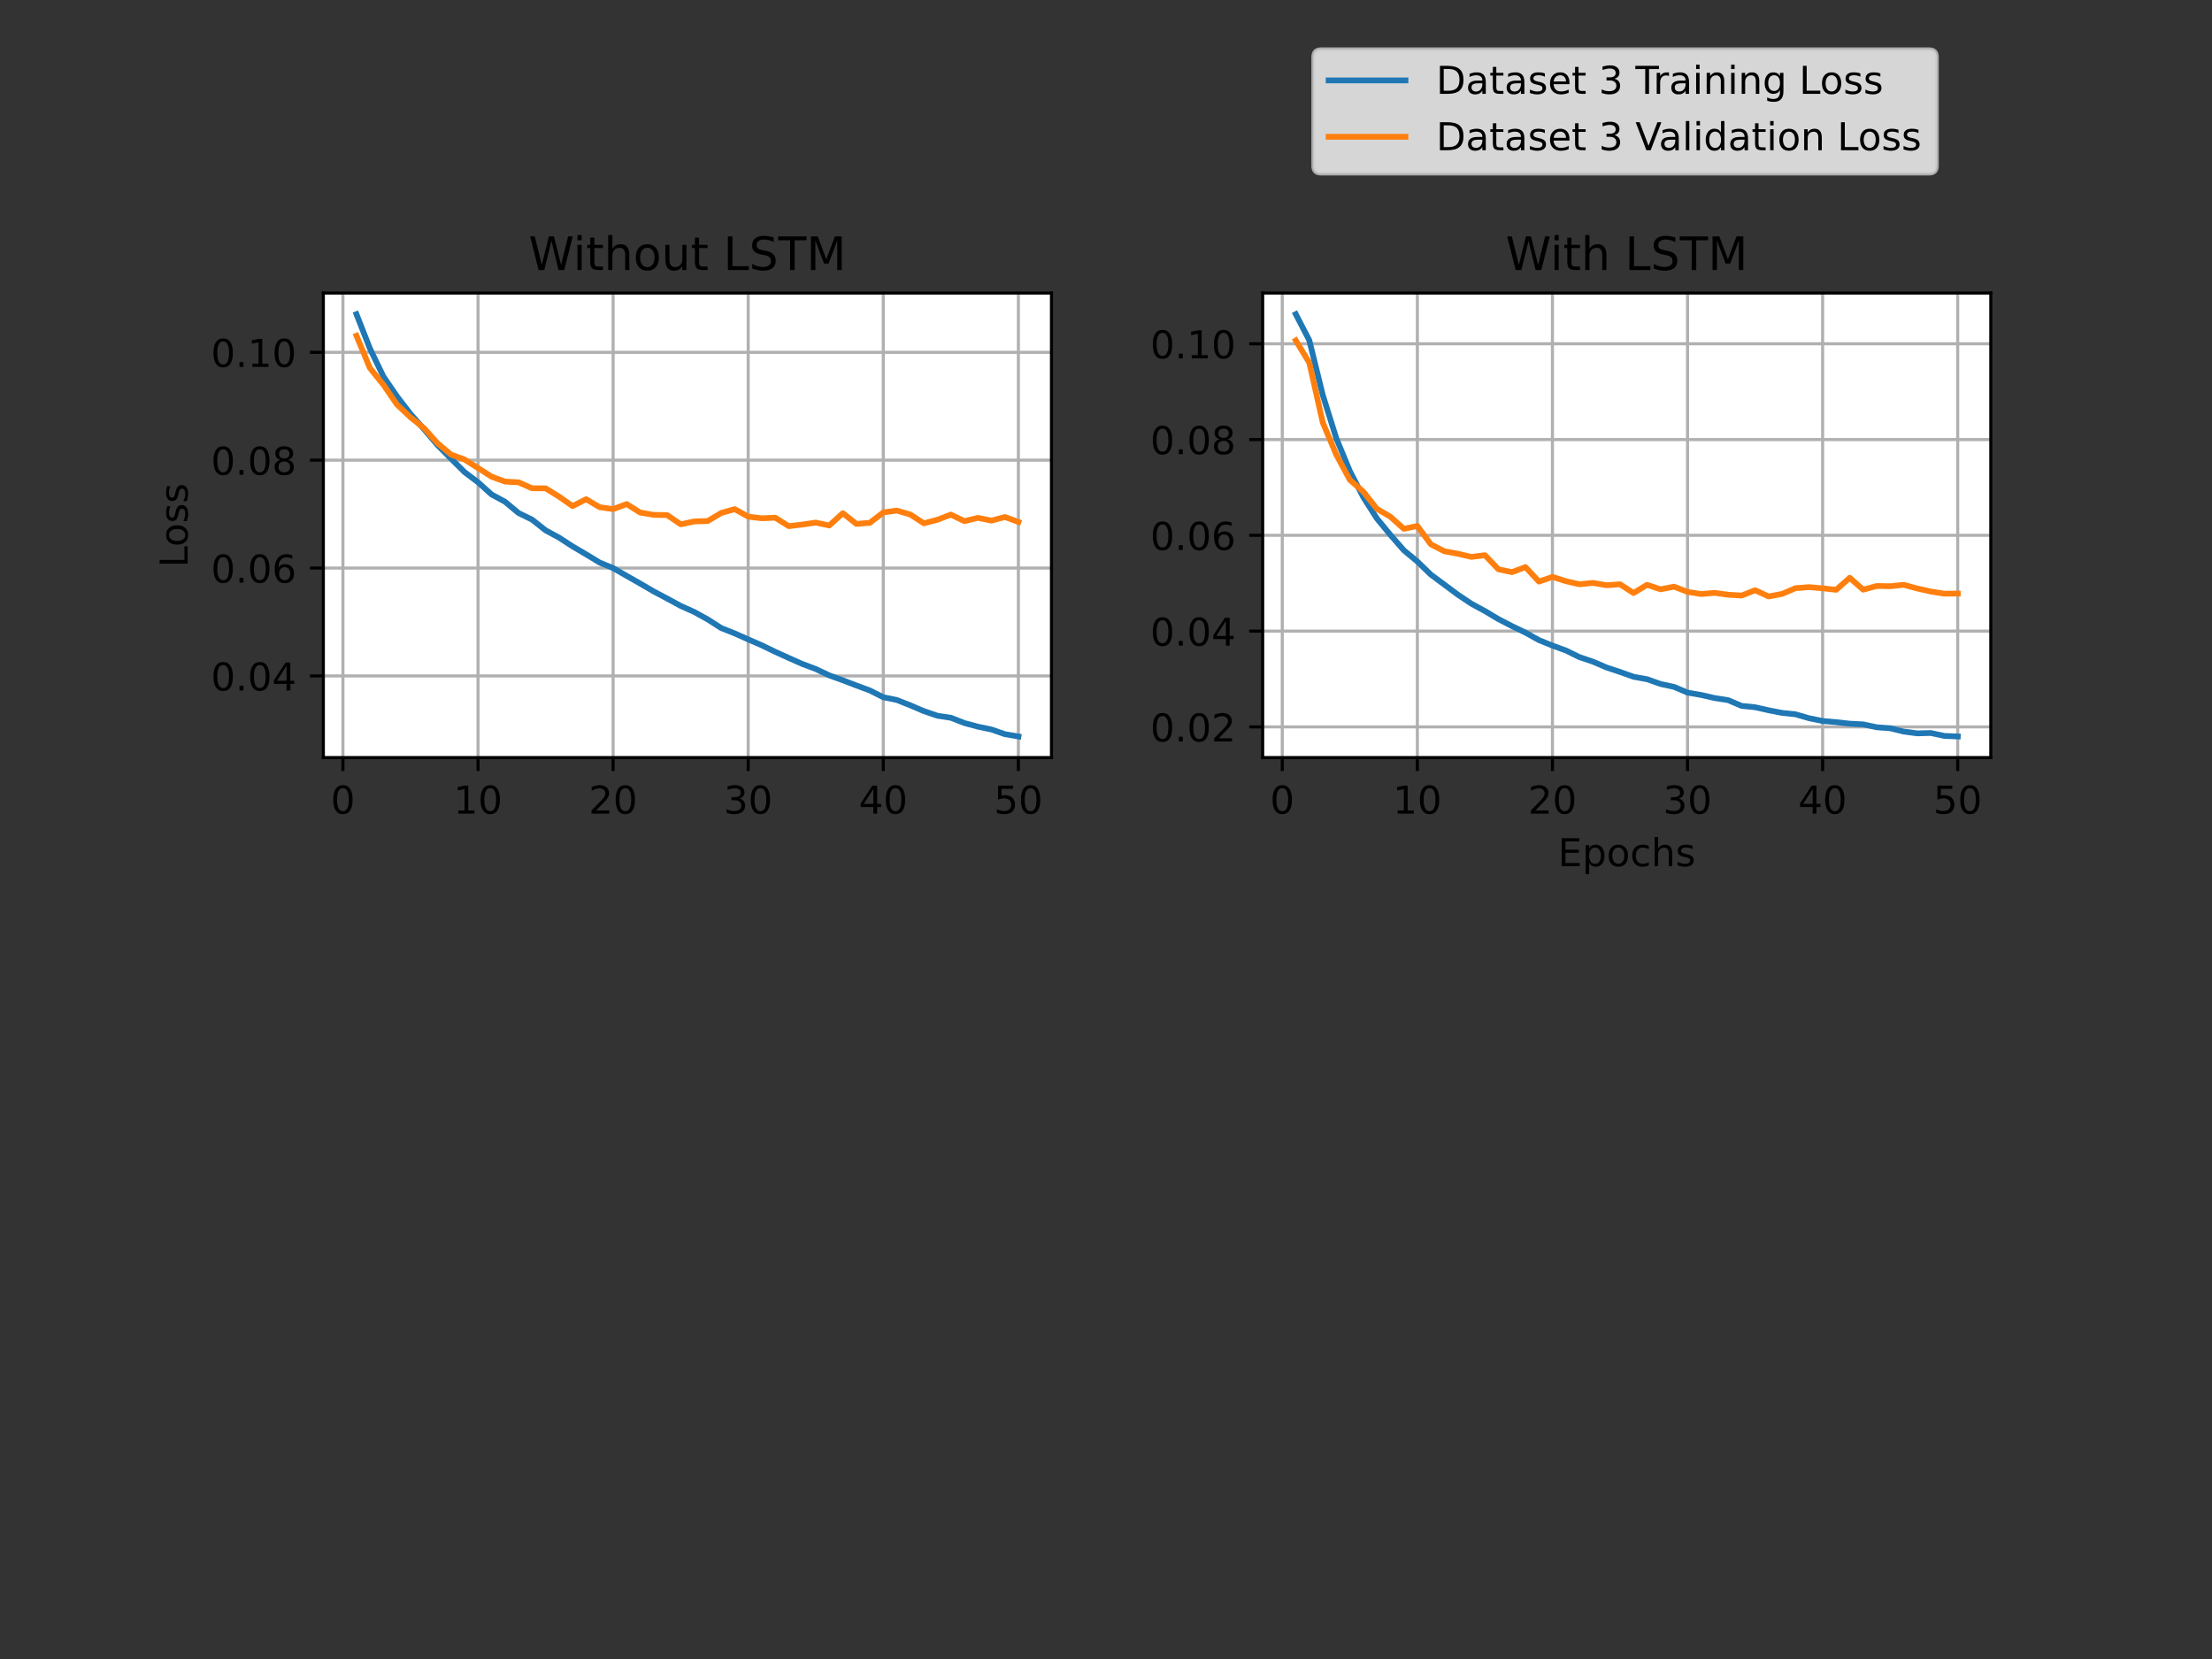 <?xml version="1.0" encoding="UTF-8" standalone="no"?>
<svg
   xmlns:dc="http://purl.org/dc/elements/1.1/"
   xmlns:cc="http://creativecommons.org/ns#"
   xmlns:rdf="http://www.w3.org/1999/02/22-rdf-syntax-ns#"
   xmlns:svg="http://www.w3.org/2000/svg"
   xmlns="http://www.w3.org/2000/svg"
   xmlns:xlink="http://www.w3.org/1999/xlink"
   xmlns:sodipodi="http://sodipodi.sourceforge.net/DTD/sodipodi-0.dtd"
   xmlns:inkscape="http://www.inkscape.org/namespaces/inkscape"
   inkscape:version="1.0 (1.0+r73+1)"
   sodipodi:docname="lstmvsnolstm.svg"
   id="svg700"
   width="576pt"
   viewBox="0 0 576 432"
   version="1.1"
   height="432pt">
  <rect x="0" y="0" width="576" height="432" fill="#333333" stroke="none"/>
  <sodipodi:namedview
     inkscape:current-layer="svg700"
     inkscape:window-maximized="1"
     inkscape:window-y="0"
     inkscape:window-x="0"
     inkscape:cy="212.58265"
     inkscape:cx="384"
     inkscape:zoom="1.0607639"
     showgrid="false"
     id="namedview702"
     inkscape:window-height="850"
     inkscape:window-width="1600"
     inkscape:pageshadow="2"
     inkscape:pageopacity="0"
     guidetolerance="10"
     gridtolerance="10"
     objecttolerance="10"
     borderopacity="1"
     bordercolor="#666666"
     pagecolor="#ffffff" />
  <defs
     id="defs4">
    <style
       id="style2"
       type="text/css">
*{stroke-linecap:butt;stroke-linejoin:round;}
  </style>
  </defs>
  <g
     transform="translate(0,24.475)"
     id="g1944">
    <g
       id="patch_2"
       transform="translate(20.839)">
      <path
         d="m 63.36,172.8 h 189.6 V 51.84 H 63.36 Z"
         style="fill:#ffffff"
         id="path9" />
    </g>
    <g
       id="matplotlib.axis_1"
       transform="translate(20.839)">
      <g
         id="xtick_1">
        <g
           id="line2d_1">
          <path
             clip-path="url(#pd593d91205)"
             d="M 68.461,172.8 V 51.84"
             style="fill:none;stroke:#b0b0b0;stroke-width:0.8;stroke-linecap:square"
             id="path12" />
        </g>
        <g
           id="line2d_2">
          <defs
             id="defs16">
            <path
               d="M 0,0 V 3.5"
               id="mfe2a9f1f17"
               style="stroke:#000000;stroke-width:0.8" />
          </defs>
          <g
             id="g20">
            <use
               style="stroke:#000000;stroke-width:0.8"
               x="68.461"
               xlink:href="#mfe2a9f1f17"
               y="172.8"
               id="use18"
               width="100%"
               height="100%" />
          </g>
        </g>
        <g
           id="text_1">
          <!-- 0 -->
          <defs
             id="defs24">
            <path
               d="m 31.781,66.406 q -7.609,0 -11.453,-7.5 Q 16.5,51.422 16.5,36.375 q 0,-14.984 3.828,-22.484 3.844,-7.5 11.453,-7.5 7.672,0 11.5,7.5 3.844,7.5 3.844,22.484 0,15.047 -3.844,22.531 -3.828,7.5 -11.5,7.5 z m 0,7.812 q 12.266,0 18.734,-9.703 6.469,-9.688 6.469,-28.141 0,-18.406 -6.469,-28.109 -6.469,-9.688 -18.734,-9.688 -12.25,0 -18.719,9.688 Q 6.594,17.969 6.594,36.375 q 0,18.453 6.469,28.141 6.469,9.703 18.719,9.703 z"
               id="DejaVuSans-48" />
          </defs>
          <g
             transform="matrix(0.1,0,0,-0.1,65.279,187.398)"
             id="g28">
            <use
               xlink:href="#DejaVuSans-48"
               id="use26"
               x="0"
               y="0"
               width="100%"
               height="100%" />
          </g>
        </g>
      </g>
      <g
         id="xtick_2">
        <g
           id="line2d_3">
          <path
             clip-path="url(#pd593d91205)"
             d="M 103.637,172.8 V 51.84"
             style="fill:none;stroke:#b0b0b0;stroke-width:0.8;stroke-linecap:square"
             id="path32" />
        </g>
        <g
           id="line2d_4">
          <g
             id="g37">
            <use
               style="stroke:#000000;stroke-width:0.8"
               x="103.637"
               xlink:href="#mfe2a9f1f17"
               y="172.8"
               id="use35"
               width="100%"
               height="100%" />
          </g>
        </g>
        <g
           id="text_2">
          <!-- 10 -->
          <defs
             id="defs41">
            <path
               d="m 12.406,8.297 h 16.109 v 55.625 L 10.984,60.406 v 8.984 l 17.438,3.516 H 38.281 V 8.297 H 54.391 V 0 H 12.406 Z"
               id="DejaVuSans-49" />
          </defs>
          <g
             transform="matrix(0.1,0,0,-0.1,97.274,187.398)"
             id="g47">
            <use
               xlink:href="#DejaVuSans-49"
               id="use43"
               x="0"
               y="0"
               width="100%"
               height="100%" />
            <use
               x="63.623"
               xlink:href="#DejaVuSans-48"
               id="use45"
               y="0"
               width="100%"
               height="100%" />
          </g>
        </g>
      </g>
      <g
         id="xtick_3">
        <g
           id="line2d_5">
          <path
             clip-path="url(#pd593d91205)"
             d="M 138.813,172.8 V 51.84"
             style="fill:none;stroke:#b0b0b0;stroke-width:0.8;stroke-linecap:square"
             id="path51" />
        </g>
        <g
           id="line2d_6">
          <g
             id="g56">
            <use
               style="stroke:#000000;stroke-width:0.8"
               x="138.813"
               xlink:href="#mfe2a9f1f17"
               y="172.8"
               id="use54"
               width="100%"
               height="100%" />
          </g>
        </g>
        <g
           id="text_3">
          <!-- 20 -->
          <defs
             id="defs60">
            <path
               d="M 19.188,8.297 H 53.609 V 0 H 7.328 v 8.297 q 5.609,5.812 15.297,15.594 9.703,9.797 12.188,12.641 4.734,5.312 6.609,9 1.891,3.688 1.891,7.25 0,5.812 -4.078,9.469 -4.078,3.672 -10.625,3.672 -4.641,0 -9.797,-1.609 -5.141,-1.609 -11,-4.891 v 9.969 Q 13.766,71.781 18.938,73 q 5.188,1.219 9.484,1.219 11.328,0 18.062,-5.672 6.734,-5.656 6.734,-15.125 0,-4.5 -1.688,-8.531 Q 49.859,40.875 45.406,35.406 44.188,33.984 37.641,27.219 31.109,20.453 19.188,8.297 Z"
               id="DejaVuSans-50" />
          </defs>
          <g
             transform="matrix(0.1,0,0,-0.1,132.451,187.398)"
             id="g66">
            <use
               xlink:href="#DejaVuSans-50"
               id="use62"
               x="0"
               y="0"
               width="100%"
               height="100%" />
            <use
               x="63.623"
               xlink:href="#DejaVuSans-48"
               id="use64"
               y="0"
               width="100%"
               height="100%" />
          </g>
        </g>
      </g>
      <g
         id="xtick_4">
        <g
           id="line2d_7">
          <path
             clip-path="url(#pd593d91205)"
             d="M 173.989,172.8 V 51.84"
             style="fill:none;stroke:#b0b0b0;stroke-width:0.8;stroke-linecap:square"
             id="path70" />
        </g>
        <g
           id="line2d_8">
          <g
             id="g75">
            <use
               style="stroke:#000000;stroke-width:0.8"
               x="173.989"
               xlink:href="#mfe2a9f1f17"
               y="172.8"
               id="use73"
               width="100%"
               height="100%" />
          </g>
        </g>
        <g
           id="text_4">
          <!-- 30 -->
          <defs
             id="defs79">
            <path
               d="M 40.578,39.312 Q 47.656,37.797 51.625,33 q 3.984,-4.781 3.984,-11.812 0,-10.781 -7.422,-16.703 -7.422,-5.906 -21.094,-5.906 -4.578,0 -9.438,0.906 -4.859,0.906 -10.031,2.719 v 9.516 q 4.094,-2.391 8.969,-3.609 4.891,-1.219 10.219,-1.219 9.266,0 14.125,3.656 4.859,3.656 4.859,10.641 0,6.453 -4.516,10.078 -4.516,3.641 -12.562,3.641 h -8.5 v 8.109 h 8.891 q 7.266,0 11.125,2.906 3.859,2.906 3.859,8.375 0,5.609 -3.984,8.609 -3.969,3.016 -11.391,3.016 -4.062,0 -8.703,-0.891 Q 15.375,64.156 9.812,62.312 v 8.781 q 5.625,1.562 10.531,2.344 4.906,0.781 9.25,0.781 11.234,0 17.766,-5.109 6.547,-5.094 6.547,-13.781 0,-6.062 -3.469,-10.234 -3.469,-4.172 -9.859,-5.781 z"
               id="DejaVuSans-51" />
          </defs>
          <g
             transform="matrix(0.1,0,0,-0.1,167.627,187.398)"
             id="g85">
            <use
               xlink:href="#DejaVuSans-51"
               id="use81"
               x="0"
               y="0"
               width="100%"
               height="100%" />
            <use
               x="63.623"
               xlink:href="#DejaVuSans-48"
               id="use83"
               y="0"
               width="100%"
               height="100%" />
          </g>
        </g>
      </g>
      <g
         id="xtick_5">
        <g
           id="line2d_9">
          <path
             clip-path="url(#pd593d91205)"
             d="M 209.166,172.8 V 51.84"
             style="fill:none;stroke:#b0b0b0;stroke-width:0.8;stroke-linecap:square"
             id="path89" />
        </g>
        <g
           id="line2d_10">
          <g
             id="g94">
            <use
               style="stroke:#000000;stroke-width:0.8"
               x="209.166"
               xlink:href="#mfe2a9f1f17"
               y="172.8"
               id="use92"
               width="100%"
               height="100%" />
          </g>
        </g>
        <g
           id="text_5">
          <!-- 40 -->
          <defs
             id="defs98">
            <path
               d="M 37.797,64.312 12.891,25.391 h 24.906 z m -2.594,8.594 h 12.406 V 25.391 h 10.406 V 17.188 H 47.609 V 0 h -9.812 V 17.188 H 4.891 v 9.516 z"
               id="DejaVuSans-52" />
          </defs>
          <g
             transform="matrix(0.1,0,0,-0.1,202.803,187.398)"
             id="g104">
            <use
               xlink:href="#DejaVuSans-52"
               id="use100"
               x="0"
               y="0"
               width="100%"
               height="100%" />
            <use
               x="63.623"
               xlink:href="#DejaVuSans-48"
               id="use102"
               y="0"
               width="100%"
               height="100%" />
          </g>
        </g>
      </g>
      <g
         id="xtick_6">
        <g
           id="line2d_11">
          <path
             clip-path="url(#pd593d91205)"
             d="M 244.342,172.8 V 51.84"
             style="fill:none;stroke:#b0b0b0;stroke-width:0.8;stroke-linecap:square"
             id="path108" />
        </g>
        <g
           id="line2d_12">
          <g
             id="g113">
            <use
               style="stroke:#000000;stroke-width:0.8"
               x="244.342"
               xlink:href="#mfe2a9f1f17"
               y="172.8"
               id="use111"
               width="100%"
               height="100%" />
          </g>
        </g>
        <g
           id="text_6">
          <!-- 50 -->
          <defs
             id="defs117">
            <path
               d="m 10.797,72.906 h 38.719 v -8.312 h -29.688 V 46.734 q 2.141,0.734 4.281,1.094 2.156,0.359 4.312,0.359 Q 40.625,48.188 47.75,41.5 54.891,34.812 54.891,23.391 54.891,11.625 47.562,5.094 40.234,-1.422 26.906,-1.422 q -4.594,0 -9.359,0.781 -4.75,0.781 -9.828,2.344 V 11.625 q 4.391,-2.391 9.078,-3.562 4.688,-1.172 9.906,-1.172 8.453,0 13.375,4.438 4.938,4.438 4.938,12.062 0,7.609 -4.938,12.047 -4.922,4.453 -13.375,4.453 -3.953,0 -7.891,-0.875 -3.922,-0.875 -8.016,-2.734 z"
               id="DejaVuSans-53" />
          </defs>
          <g
             transform="matrix(0.1,0,0,-0.1,237.979,187.398)"
             id="g123">
            <use
               xlink:href="#DejaVuSans-53"
               id="use119"
               x="0"
               y="0"
               width="100%"
               height="100%" />
            <use
               x="63.623"
               xlink:href="#DejaVuSans-48"
               id="use121"
               y="0"
               width="100%"
               height="100%" />
          </g>
        </g>
      </g>
    </g>
    <g
       id="matplotlib.axis_2"
       transform="translate(20.839)">
      <g
         id="ytick_1">
        <g
           id="line2d_13">
          <path
             clip-path="url(#pd593d91205)"
             d="m 63.36,151.533 h 189.6"
             style="fill:none;stroke:#b0b0b0;stroke-width:0.8;stroke-linecap:square"
             id="path128" />
        </g>
        <g
           id="line2d_14">
          <defs
             id="defs132">
            <path
               d="M 0,0 H -3.5"
               id="m4846c39cfe"
               style="stroke:#000000;stroke-width:0.8" />
          </defs>
          <g
             id="g136">
            <use
               style="stroke:#000000;stroke-width:0.8"
               x="63.36"
               xlink:href="#m4846c39cfe"
               y="151.533"
               id="use134"
               width="100%"
               height="100%" />
          </g>
        </g>
        <g
           id="text_7">
          <!-- 0.04 -->
          <defs
             id="defs140">
            <path
               d="M 10.688,12.406 H 21 V 0 H 10.688 Z"
               id="DejaVuSans-46" />
          </defs>
          <g
             transform="matrix(0.1,0,0,-0.1,34.094,155.332)"
             id="g150">
            <use
               xlink:href="#DejaVuSans-48"
               id="use142"
               x="0"
               y="0"
               width="100%"
               height="100%" />
            <use
               x="63.623"
               xlink:href="#DejaVuSans-46"
               id="use144"
               y="0"
               width="100%"
               height="100%" />
            <use
               x="95.41"
               xlink:href="#DejaVuSans-48"
               id="use146"
               y="0"
               width="100%"
               height="100%" />
            <use
               x="159.033"
               xlink:href="#DejaVuSans-52"
               id="use148"
               y="0"
               width="100%"
               height="100%" />
          </g>
        </g>
      </g>
      <g
         id="ytick_2">
        <g
           id="line2d_15">
          <path
             clip-path="url(#pd593d91205)"
             d="m 63.36,123.444 h 189.6"
             style="fill:none;stroke:#b0b0b0;stroke-width:0.8;stroke-linecap:square"
             id="path154" />
        </g>
        <g
           id="line2d_16">
          <g
             id="g159">
            <use
               style="stroke:#000000;stroke-width:0.8"
               x="63.36"
               xlink:href="#m4846c39cfe"
               y="123.444"
               id="use157"
               width="100%"
               height="100%" />
          </g>
        </g>
        <g
           id="text_8">
          <!-- 0.06 -->
          <defs
             id="defs163">
            <path
               d="m 33.016,40.375 q -6.641,0 -10.531,-4.547 -3.875,-4.531 -3.875,-12.438 0,-7.859 3.875,-12.438 3.891,-4.562 10.531,-4.562 6.641,0 10.516,4.562 3.875,4.578 3.875,12.438 0,7.906 -3.875,12.438 Q 39.656,40.375 33.016,40.375 Z M 52.594,71.297 V 62.312 q -3.719,1.75 -7.5,2.672 -3.781,0.938 -7.5,0.938 -9.766,0 -14.922,-6.594 -5.141,-6.594 -5.875,-19.922 2.875,4.25 7.219,6.516 4.359,2.266 9.578,2.266 10.984,0 17.359,-6.672 6.375,-6.656 6.375,-18.125 0,-11.234 -6.641,-18.031 -6.641,-6.781 -17.672,-6.781 -12.656,0 -19.344,9.688 -6.688,9.703 -6.688,28.109 0,17.281 8.203,27.562 8.203,10.281 22.016,10.281 3.719,0 7.5,-0.734 3.781,-0.734 7.891,-2.188 z"
               id="DejaVuSans-54" />
          </defs>
          <g
             transform="matrix(0.1,0,0,-0.1,34.094,127.243)"
             id="g173">
            <use
               xlink:href="#DejaVuSans-48"
               id="use165"
               x="0"
               y="0"
               width="100%"
               height="100%" />
            <use
               x="63.623"
               xlink:href="#DejaVuSans-46"
               id="use167"
               y="0"
               width="100%"
               height="100%" />
            <use
               x="95.41"
               xlink:href="#DejaVuSans-48"
               id="use169"
               y="0"
               width="100%"
               height="100%" />
            <use
               x="159.033"
               xlink:href="#DejaVuSans-54"
               id="use171"
               y="0"
               width="100%"
               height="100%" />
          </g>
        </g>
      </g>
      <g
         id="ytick_3">
        <g
           id="line2d_17">
          <path
             clip-path="url(#pd593d91205)"
             d="m 63.36,95.355 h 189.6"
             style="fill:none;stroke:#b0b0b0;stroke-width:0.8;stroke-linecap:square"
             id="path177" />
        </g>
        <g
           id="line2d_18">
          <g
             id="g182">
            <use
               style="stroke:#000000;stroke-width:0.8"
               x="63.36"
               xlink:href="#m4846c39cfe"
               y="95.355"
               id="use180"
               width="100%"
               height="100%" />
          </g>
        </g>
        <g
           id="text_9">
          <!-- 0.08 -->
          <defs
             id="defs186">
            <path
               d="m 31.781,34.625 q -7.031,0 -11.062,-3.766 -4.016,-3.766 -4.016,-10.344 0,-6.594 4.016,-10.359 4.031,-3.766 11.062,-3.766 7.031,0 11.078,3.781 4.062,3.797 4.062,10.344 0,6.578 -4.031,10.344 Q 38.875,34.625 31.781,34.625 Z m -9.859,4.188 Q 15.578,40.375 12.031,44.719 8.5,49.078 8.5,55.328 q 0,8.734 6.219,13.812 6.234,5.078 17.062,5.078 10.891,0 17.094,-5.078 6.203,-5.078 6.203,-13.812 0,-6.25 -3.547,-10.609 Q 48,40.375 41.703,38.812 q 7.125,-1.656 11.094,-6.5 3.984,-4.828 3.984,-11.797 0,-10.609 -6.469,-16.281 -6.469,-5.656 -18.531,-5.656 -12.047,0 -18.531,5.656 -6.469,5.672 -6.469,16.281 0,6.969 4,11.797 4.016,4.844 11.141,6.5 z M 18.312,54.391 q 0,-5.656 3.531,-8.828 3.547,-3.172 9.938,-3.172 6.359,0 9.938,3.172 3.594,3.172 3.594,8.828 0,5.672 -3.594,8.844 -3.578,3.172 -9.938,3.172 -6.391,0 -9.938,-3.172 Q 18.312,60.062 18.312,54.391 Z"
               id="DejaVuSans-56" />
          </defs>
          <g
             transform="matrix(0.1,0,0,-0.1,34.094,99.154)"
             id="g196">
            <use
               xlink:href="#DejaVuSans-48"
               id="use188"
               x="0"
               y="0"
               width="100%"
               height="100%" />
            <use
               x="63.623"
               xlink:href="#DejaVuSans-46"
               id="use190"
               y="0"
               width="100%"
               height="100%" />
            <use
               x="95.41"
               xlink:href="#DejaVuSans-48"
               id="use192"
               y="0"
               width="100%"
               height="100%" />
            <use
               x="159.033"
               xlink:href="#DejaVuSans-56"
               id="use194"
               y="0"
               width="100%"
               height="100%" />
          </g>
        </g>
      </g>
      <g
         id="ytick_4">
        <g
           id="line2d_19">
          <path
             clip-path="url(#pd593d91205)"
             d="m 63.36,67.266 h 189.6"
             style="fill:none;stroke:#b0b0b0;stroke-width:0.8;stroke-linecap:square"
             id="path200" />
        </g>
        <g
           id="line2d_20">
          <g
             id="g205">
            <use
               style="stroke:#000000;stroke-width:0.8"
               x="63.36"
               xlink:href="#m4846c39cfe"
               y="67.266"
               id="use203"
               width="100%"
               height="100%" />
          </g>
        </g>
        <g
           id="text_10">
          <!-- 0.10 -->
          <g
             transform="matrix(0.1,0,0,-0.1,34.094,71.065)"
             id="g216">
            <use
               xlink:href="#DejaVuSans-48"
               id="use208"
               x="0"
               y="0"
               width="100%"
               height="100%" />
            <use
               x="63.623"
               xlink:href="#DejaVuSans-46"
               id="use210"
               y="0"
               width="100%"
               height="100%" />
            <use
               x="95.41"
               xlink:href="#DejaVuSans-49"
               id="use212"
               y="0"
               width="100%"
               height="100%" />
            <use
               x="159.033"
               xlink:href="#DejaVuSans-48"
               id="use214"
               y="0"
               width="100%"
               height="100%" />
          </g>
        </g>
      </g>
      <g
         id="text_11">
        <!-- Loss -->
        <defs
           id="defs223">
          <path
             d="m 9.812,72.906 h 9.859 V 8.297 h 35.5 V 0 H 9.812 Z"
             id="DejaVuSans-76" />
          <path
             d="m 30.609,48.391 q -7.219,0 -11.422,-5.641 -4.203,-5.641 -4.203,-15.453 0,-9.812 4.172,-15.453 4.188,-5.641 11.453,-5.641 7.188,0 11.375,5.656 4.203,5.672 4.203,15.438 0,9.719 -4.203,15.406 -4.188,5.688 -11.375,5.688 z m 0,7.609 q 11.719,0 18.406,-7.625 6.703,-7.609 6.703,-21.078 0,-13.422 -6.703,-21.078 -6.688,-7.641 -18.406,-7.641 -11.766,0 -18.438,7.641 -6.656,7.656 -6.656,21.078 0,13.469 6.656,21.078 Q 18.844,56 30.609,56 Z"
             id="DejaVuSans-111" />
          <path
             d="m 44.281,53.078 v -8.5 Q 40.484,46.531 36.375,47.5 q -4.094,0.984 -8.5,0.984 -6.688,0 -10.031,-2.047 Q 14.5,44.391 14.5,40.281 q 0,-3.125 2.391,-4.906 2.391,-1.781 9.625,-3.391 l 3.078,-0.688 Q 39.156,29.25 43.188,25.516 47.219,21.781 47.219,15.094 q 0,-7.625 -6.031,-12.078 -6.031,-4.438 -16.578,-4.438 -4.391,0 -9.156,0.859 Q 10.688,0.297 5.422,2 v 9.281 q 4.984,-2.594 9.812,-3.891 4.828,-1.281 9.578,-1.281 6.344,0 9.75,2.172 3.422,2.172 3.422,6.125 0,3.656 -2.469,5.609 -2.453,1.953 -10.812,3.766 l -3.125,0.734 q -8.344,1.75 -12.062,5.391 -3.703,3.641 -3.703,9.984 0,7.719 5.469,11.906 Q 16.75,56 26.812,56 q 4.969,0 9.359,-0.734 4.406,-0.719 8.109,-2.188 z"
             id="DejaVuSans-115" />
        </defs>
        <g
           transform="matrix(0,-0.1,-0.1,0,28.015,123.287)"
           id="g233">
          <use
             xlink:href="#DejaVuSans-76"
             id="use225"
             x="0"
             y="0"
             width="100%"
             height="100%" />
          <use
             x="53.963"
             xlink:href="#DejaVuSans-111"
             id="use227"
             y="0"
             width="100%"
             height="100%" />
          <use
             x="115.145"
             xlink:href="#DejaVuSans-115"
             id="use229"
             y="0"
             width="100%"
             height="100%" />
          <use
             x="167.244"
             xlink:href="#DejaVuSans-115"
             id="use231"
             y="0"
             width="100%"
             height="100%" />
        </g>
      </g>
    </g>
    <g
       id="line2d_21"
       transform="translate(20.839)">
      <path
         clip-path="url(#pd593d91205)"
         d="m 71.978,57.338 3.518,8.961 3.518,7.305 3.518,5.136 3.518,4.576 3.518,3.958 3.518,4.141 3.518,3.541 3.518,3.502 3.518,2.656 3.518,3.165 3.518,1.906 3.518,2.936 3.518,1.714 3.518,2.79 3.518,1.902 3.518,2.284 3.518,2.063 3.518,2.142 3.518,1.447 3.518,2.018 3.518,1.997 3.518,2.049 3.518,1.863 3.518,1.909 3.518,1.573 3.518,1.942 3.518,2.254 3.518,1.397 3.518,1.565 3.518,1.528 3.518,1.702 3.518,1.6 3.518,1.554 3.518,1.323 3.518,1.659 3.518,1.273 3.518,1.351 3.518,1.297 3.518,1.777 3.518,0.706 3.518,1.399 3.518,1.506 3.518,1.196 3.518,0.537 3.518,1.369 3.518,0.946 3.518,0.734 3.518,1.221 3.518,0.596"
         style="fill:none;stroke:#1f77b4;stroke-width:1.5;stroke-linecap:square"
         id="path237" />
    </g>
    <g
       id="line2d_22"
       transform="translate(20.839)">
      <path
         clip-path="url(#pd593d91205)"
         d="m 71.978,62.954 3.518,8.43 3.518,4.341 3.518,5.135 3.518,3.325 3.518,2.826 3.518,3.938 3.518,2.951 3.518,1.286 3.518,2.213 3.518,2.245 3.518,1.284 3.518,0.192 3.518,1.551 3.518,0.015 3.518,2.166 3.518,2.46 3.518,-1.798 3.518,2.081 3.518,0.497 3.518,-1.309 3.518,2.209 3.518,0.602 3.518,0.06 3.518,2.397 3.518,-0.744 3.518,-0.106 3.518,-2.095 3.518,-0.997 3.518,1.948 3.518,0.429 3.518,-0.154 3.518,2.204 3.518,-0.416 3.518,-0.514 3.518,0.755 3.518,-3.205 3.518,2.787 3.518,-0.274 3.518,-2.719 3.518,-0.468 3.518,1.03 3.518,2.278 3.518,-0.92 3.518,-1.345 3.518,1.708 3.518,-0.862 3.518,0.72 3.518,-0.938 3.518,1.294"
         style="fill:none;stroke:#ff7f0e;stroke-width:1.5;stroke-linecap:square"
         id="path240" />
    </g>
    <g
       id="patch_3"
       transform="translate(20.839)">
      <path
         d="M 63.36,172.8 V 51.84"
         style="fill:none;stroke:#000000;stroke-width:0.8;stroke-linecap:square;stroke-linejoin:miter"
         id="path243" />
    </g>
    <g
       id="patch_4"
       transform="translate(20.839)">
      <path
         d="M 252.96,172.8 V 51.84"
         style="fill:none;stroke:#000000;stroke-width:0.8;stroke-linecap:square;stroke-linejoin:miter"
         id="path246" />
    </g>
    <g
       id="patch_5"
       transform="translate(20.839)">
      <path
         d="m 63.36,172.8 h 189.6"
         style="fill:none;stroke:#000000;stroke-width:0.8;stroke-linecap:square;stroke-linejoin:miter"
         id="path249" />
    </g>
    <g
       id="patch_6"
       transform="translate(20.839)">
      <path
         d="m 63.36,51.84 h 189.6"
         style="fill:none;stroke:#000000;stroke-width:0.8;stroke-linecap:square;stroke-linejoin:miter"
         id="path252" />
    </g>
    <g
       id="text_12"
       transform="translate(20.839)">
      <!-- Without LSTM -->
      <defs
         id="defs264">
        <path
           d="m 3.328,72.906 h 9.953 l 15.328,-61.625 15.281,61.625 h 11.094 l 15.328,-61.625 15.281,61.625 H 95.609 L 77.297,0 H 64.891 L 49.516,63.281 33.984,0 h -12.406 z"
           id="DejaVuSans-87" />
        <path
           d="M 9.422,54.688 H 18.406 V 0 H 9.422 Z m 0,21.297 H 18.406 V 64.594 H 9.422 Z"
           id="DejaVuSans-105" />
        <path
           d="M 18.312,70.219 V 54.688 h 18.5 v -6.984 h -18.5 v -29.688 q 0,-6.688 1.828,-8.594 1.828,-1.906 7.453,-1.906 H 36.812 V 0 H 27.594 Q 17.188,0 13.234,3.875 9.281,7.766 9.281,18.016 v 29.688 H 2.688 V 54.688 h 6.594 v 15.531 z"
           id="DejaVuSans-116" />
        <path
           d="M 54.891,33.016 V 0 H 45.906 v 32.719 q 0,7.766 -3.031,11.609 -3.031,3.859 -9.078,3.859 -7.281,0 -11.484,-4.641 -4.203,-4.625 -4.203,-12.641 V 0 h -9.031 v 75.984 h 9.031 V 46.188 q 3.234,4.938 7.594,7.375 4.375,2.438 10.094,2.438 9.422,0 14.25,-5.828 4.844,-5.828 4.844,-17.156 z"
           id="DejaVuSans-104" />
        <path
           d="M 8.5,21.578 V 54.688 h 8.984 V 21.922 q 0,-7.766 3.016,-11.656 3.031,-3.875 9.094,-3.875 7.266,0 11.484,4.641 4.234,4.641 4.234,12.656 v 31 h 8.984 V 0 H 45.312 V 8.406 Q 42.047,3.422 37.719,1 33.406,-1.422 27.688,-1.422 18.266,-1.422 13.375,4.438 8.5,10.297 8.5,21.578 Z M 31.109,56 Z"
           id="DejaVuSans-117" />
        <path
           id="DejaVuSans-32"
           d="" />
        <path
           d="m 53.516,70.516 v -9.625 q -5.609,2.688 -10.594,4 -4.984,1.328 -9.625,1.328 -8.047,0 -12.422,-3.125 -4.375,-3.125 -4.375,-8.891 0,-4.844 2.906,-7.312 2.906,-2.453 11.016,-3.969 L 36.375,41.703 Q 47.406,39.594 52.656,34.297 57.906,29 57.906,20.125 q 0,-10.609 -7.109,-16.078 -7.094,-5.469 -20.812,-5.469 -5.172,0 -11.016,1.172 Q 13.141,0.922 6.891,3.219 V 13.375 q 6,-3.359 11.766,-5.078 5.766,-1.703 11.328,-1.703 8.438,0 13.031,3.312 4.594,3.328 4.594,9.484 0,5.359 -3.297,8.391 Q 41.016,30.812 33.5,32.328 L 27.484,33.5 q -11.031,2.188 -15.969,6.875 -4.922,4.688 -4.922,13.047 0,9.672 6.812,15.234 6.812,5.562 18.766,5.562 5.141,0 10.453,-0.938 5.328,-0.922 10.891,-2.766 z"
           id="DejaVuSans-83" />
        <path
           d="M -0.297,72.906 H 61.375 v -8.312 H 35.5 V 0 H 25.594 V 64.594 H -0.297 Z"
           id="DejaVuSans-84" />
        <path
           d="M 9.812,72.906 H 24.516 L 43.109,23.297 61.812,72.906 H 76.516 V 0 h -9.625 v 64.016 l -18.797,-50 H 38.188 l -18.797,50 V 0 H 9.812 Z"
           id="DejaVuSans-77" />
      </defs>
      <g
         transform="matrix(0.12,0,0,-0.12,116.814,45.84)"
         id="g290">
        <use
           xlink:href="#DejaVuSans-87"
           id="use266"
           x="0"
           y="0"
           width="100%"
           height="100%" />
        <use
           x="96.627"
           xlink:href="#DejaVuSans-105"
           id="use268"
           y="0"
           width="100%"
           height="100%" />
        <use
           x="124.41"
           xlink:href="#DejaVuSans-116"
           id="use270"
           y="0"
           width="100%"
           height="100%" />
        <use
           x="163.619"
           xlink:href="#DejaVuSans-104"
           id="use272"
           y="0"
           width="100%"
           height="100%" />
        <use
           x="226.998"
           xlink:href="#DejaVuSans-111"
           id="use274"
           y="0"
           width="100%"
           height="100%" />
        <use
           x="288.18"
           xlink:href="#DejaVuSans-117"
           id="use276"
           y="0"
           width="100%"
           height="100%" />
        <use
           x="351.559"
           xlink:href="#DejaVuSans-116"
           id="use278"
           y="0"
           width="100%"
           height="100%" />
        <use
           x="390.768"
           xlink:href="#DejaVuSans-32"
           id="use280"
           y="0"
           width="100%"
           height="100%" />
        <use
           x="422.555"
           xlink:href="#DejaVuSans-76"
           id="use282"
           y="0"
           width="100%"
           height="100%" />
        <use
           x="478.268"
           xlink:href="#DejaVuSans-83"
           id="use284"
           y="0"
           width="100%"
           height="100%" />
        <use
           x="541.744"
           xlink:href="#DejaVuSans-84"
           id="use286"
           y="0"
           width="100%"
           height="100%" />
        <use
           x="602.828"
           xlink:href="#DejaVuSans-77"
           id="use288"
           y="0"
           width="100%"
           height="100%" />
      </g>
    </g>
  </g>
  <g
     transform="translate(256.388,-43.999)"
     id="legend_1">
    <g
       id="patch_7">
      <path
         id="path293"
         style="opacity:0.8;fill:#ffffff;stroke:#cccccc;stroke-linejoin:miter"
         d="M 87.588,89.196 H 245.96 q 2,0 2,-2 V 58.84 q 0,-2 -2,-2 H 87.588 q -2,0 -2,2 v 28.356 q 0,2 2,2 z" />
    </g>
    <g
       id="line2d_23">
      <path
         id="path296"
         style="fill:none;stroke:#1f77b4;stroke-width:1.5;stroke-linecap:square"
         d="M 89.588,64.938 H 109.588" />
    </g>
    <g
       id="line2d_24" />
    <g
       id="text_13">
      <!-- Dataset 3 Training Loss -->
      <defs
         id="defs306">
        <path
           id="DejaVuSans-68"
           d="M 19.672,64.797 V 8.109 H 31.594 q 15.094,0 22.094,6.828 7,6.844 7,21.594 0,14.641 -7,21.453 -7,6.812 -22.094,6.812 z M 9.812,72.906 h 20.266 q 21.188,0 31.094,-8.812 9.922,-8.812 9.922,-27.562 0,-18.859 -9.969,-27.703 Q 51.172,0 30.078,0 H 9.812 Z" />
        <path
           id="DejaVuSans-97"
           d="m 34.281,27.484 q -10.891,0 -15.094,-2.484 -4.203,-2.484 -4.203,-8.5 0,-4.781 3.156,-7.594 3.156,-2.797 8.562,-2.797 7.484,0 12,5.297 4.516,5.297 4.516,14.078 v 2 z m 17.922,3.719 V 0 H 43.219 v 8.297 q -3.078,-4.969 -7.672,-7.344 -4.594,-2.375 -11.234,-2.375 -8.391,0 -13.359,4.719 Q 6,8.016 6,15.922 q 0,9.219 6.172,13.906 6.188,4.688 18.438,4.688 H 43.219 v 0.891 q 0,6.203 -4.078,9.594 -4.078,3.391 -11.453,3.391 -4.688,0 -9.141,-1.125 -4.438,-1.125 -8.531,-3.375 v 8.312 q 4.922,1.906 9.562,2.844 Q 24.219,56 28.609,56 q 11.875,0 17.734,-6.156 5.859,-6.141 5.859,-18.641 z" />
        <path
           id="DejaVuSans-101"
           d="m 56.203,29.594 v -4.391 h -41.312 q 0.594,-9.281 5.594,-14.141 5,-4.859 13.938,-4.859 5.172,0 10.031,1.266 4.859,1.266 9.656,3.812 v -8.5 q -4.844,-2.047 -9.922,-3.125 -5.078,-1.078 -10.297,-1.078 -13.094,0 -20.734,7.609 -7.641,7.625 -7.641,20.625 0,13.422 7.25,21.297 Q 20.016,56 32.328,56 q 11.031,0 17.453,-7.109 6.422,-7.094 6.422,-19.297 z m -8.984,2.641 q -0.094,7.359 -4.125,11.75 -4.031,4.406 -10.672,4.406 -7.516,0 -12.031,-4.25 -4.516,-4.25 -5.203,-11.969 z" />
        <path
           id="DejaVuSans-114"
           d="m 41.109,46.297 q -1.516,0.875 -3.297,1.281 Q 36.031,48 33.891,48 26.266,48 22.188,43.047 18.109,38.094 18.109,28.812 V 0 h -9.031 v 54.688 h 9.031 v -8.5 q 2.844,4.984 7.375,7.391 Q 30.031,56 36.531,56 q 0.922,0 2.047,-0.125 1.125,-0.109 2.484,-0.359 z" />
        <path
           id="DejaVuSans-110"
           d="M 54.891,33.016 V 0 H 45.906 v 32.719 q 0,7.766 -3.031,11.609 -3.031,3.859 -9.078,3.859 -7.281,0 -11.484,-4.641 -4.203,-4.625 -4.203,-12.641 V 0 h -9.031 v 54.688 h 9.031 v -8.5 q 3.234,4.938 7.594,7.375 4.375,2.438 10.094,2.438 9.422,0 14.25,-5.828 4.844,-5.828 4.844,-17.156 z" />
        <path
           id="DejaVuSans-103"
           d="m 45.406,27.984 q 0,9.766 -4.031,15.125 -4.016,5.375 -11.297,5.375 -7.219,0 -11.25,-5.375 -4.031,-5.359 -4.031,-15.125 0,-9.719 4.031,-15.094 4.031,-5.375 11.25,-5.375 7.281,0 11.297,5.375 4.031,5.375 4.031,15.094 z M 54.391,6.781 q 0,-13.953 -6.203,-20.766 -6.188,-6.812 -18.984,-6.812 -4.734,0 -8.938,0.703 -4.203,0.703 -8.156,2.172 V -9.188 q 3.953,-2.141 7.812,-3.156 3.859,-1.031 7.859,-1.031 8.844,0 13.234,4.609 4.391,4.609 4.391,13.938 V 9.625 Q 42.625,4.781 38.281,2.391 33.938,0 27.875,0 17.828,0 11.672,7.656 q -6.156,7.672 -6.156,20.328 0,12.688 6.156,20.344 Q 17.828,56 27.875,56 q 6.062,0 10.406,-2.391 4.344,-2.391 7.125,-7.219 V 54.688 h 8.984 z" />
      </defs>
      <g
         id="g354"
         transform="matrix(0.1,0,0,-0.1,117.588,68.438)">
        <use
           height="100%"
           width="100%"
           y="0"
           x="0"
           id="use308"
           xlink:href="#DejaVuSans-68" />
        <use
           height="100%"
           width="100%"
           y="0"
           id="use310"
           xlink:href="#DejaVuSans-97"
           x="77.002" />
        <use
           height="100%"
           width="100%"
           y="0"
           id="use312"
           xlink:href="#DejaVuSans-116"
           x="138.281" />
        <use
           height="100%"
           width="100%"
           y="0"
           id="use314"
           xlink:href="#DejaVuSans-97"
           x="177.49" />
        <use
           height="100%"
           width="100%"
           y="0"
           id="use316"
           xlink:href="#DejaVuSans-115"
           x="238.77" />
        <use
           height="100%"
           width="100%"
           y="0"
           id="use318"
           xlink:href="#DejaVuSans-101"
           x="290.869" />
        <use
           height="100%"
           width="100%"
           y="0"
           id="use320"
           xlink:href="#DejaVuSans-116"
           x="352.393" />
        <use
           height="100%"
           width="100%"
           y="0"
           id="use322"
           xlink:href="#DejaVuSans-32"
           x="391.602" />
        <use
           height="100%"
           width="100%"
           y="0"
           id="use324"
           xlink:href="#DejaVuSans-51"
           x="423.389" />
        <use
           height="100%"
           width="100%"
           y="0"
           id="use326"
           xlink:href="#DejaVuSans-32"
           x="487.012" />
        <use
           height="100%"
           width="100%"
           y="0"
           id="use328"
           xlink:href="#DejaVuSans-84"
           x="518.799" />
        <use
           height="100%"
           width="100%"
           y="0"
           id="use330"
           xlink:href="#DejaVuSans-114"
           x="565.133" />
        <use
           height="100%"
           width="100%"
           y="0"
           id="use332"
           xlink:href="#DejaVuSans-97"
           x="606.246" />
        <use
           height="100%"
           width="100%"
           y="0"
           id="use334"
           xlink:href="#DejaVuSans-105"
           x="667.525" />
        <use
           height="100%"
           width="100%"
           y="0"
           id="use336"
           xlink:href="#DejaVuSans-110"
           x="695.309" />
        <use
           height="100%"
           width="100%"
           y="0"
           id="use338"
           xlink:href="#DejaVuSans-105"
           x="758.688" />
        <use
           height="100%"
           width="100%"
           y="0"
           id="use340"
           xlink:href="#DejaVuSans-110"
           x="786.471" />
        <use
           height="100%"
           width="100%"
           y="0"
           id="use342"
           xlink:href="#DejaVuSans-103"
           x="849.85" />
        <use
           height="100%"
           width="100%"
           y="0"
           id="use344"
           xlink:href="#DejaVuSans-32"
           x="913.326" />
        <use
           height="100%"
           width="100%"
           y="0"
           id="use346"
           xlink:href="#DejaVuSans-76"
           x="945.113" />
        <use
           height="100%"
           width="100%"
           y="0"
           id="use348"
           xlink:href="#DejaVuSans-111"
           x="999.076" />
        <use
           height="100%"
           width="100%"
           y="0"
           id="use350"
           xlink:href="#DejaVuSans-115"
           x="1060.258" />
        <use
           height="100%"
           width="100%"
           y="0"
           id="use352"
           xlink:href="#DejaVuSans-115"
           x="1112.357" />
      </g>
    </g>
    <g
       id="line2d_25">
      <path
         id="path357"
         style="fill:none;stroke:#ff7f0e;stroke-width:1.5;stroke-linecap:square"
         d="M 89.588,79.617 H 109.588" />
    </g>
    <g
       id="line2d_26" />
    <g
       id="text_14">
      <!-- Dataset 3 Validation Loss -->
      <defs
         id="defs364">
        <path
           id="DejaVuSans-86"
           d="M 28.609,0 0.781,72.906 h 10.297 l 23.109,-61.375 23.141,61.375 h 10.25 L 39.797,0 Z" />
        <path
           id="DejaVuSans-108"
           d="M 9.422,75.984 H 18.406 V 0 H 9.422 Z" />
        <path
           id="DejaVuSans-100"
           d="m 45.406,46.391 v 29.594 h 8.984 V 0 H 45.406 v 8.203 q -2.828,-4.875 -7.156,-7.25 -4.312,-2.375 -10.375,-2.375 -9.906,0 -16.141,7.906 -6.219,7.922 -6.219,20.812 0,12.891 6.219,20.797 Q 17.969,56 27.875,56 q 6.062,0 10.375,-2.375 4.328,-2.359 7.156,-7.234 z M 14.797,27.297 q 0,-9.906 4.078,-15.547 4.078,-5.641 11.203,-5.641 7.125,0 11.219,5.641 4.109,5.641 4.109,15.547 0,9.906 -4.109,15.547 -4.094,5.641 -11.219,5.641 -7.125,0 -11.203,-5.641 -4.078,-5.641 -4.078,-15.547 z" />
      </defs>
      <g
         id="g416"
         transform="matrix(0.1,0,0,-0.1,117.588,83.117)">
        <use
           height="100%"
           width="100%"
           y="0"
           x="0"
           id="use366"
           xlink:href="#DejaVuSans-68" />
        <use
           height="100%"
           width="100%"
           y="0"
           id="use368"
           xlink:href="#DejaVuSans-97"
           x="77.002" />
        <use
           height="100%"
           width="100%"
           y="0"
           id="use370"
           xlink:href="#DejaVuSans-116"
           x="138.281" />
        <use
           height="100%"
           width="100%"
           y="0"
           id="use372"
           xlink:href="#DejaVuSans-97"
           x="177.49" />
        <use
           height="100%"
           width="100%"
           y="0"
           id="use374"
           xlink:href="#DejaVuSans-115"
           x="238.77" />
        <use
           height="100%"
           width="100%"
           y="0"
           id="use376"
           xlink:href="#DejaVuSans-101"
           x="290.869" />
        <use
           height="100%"
           width="100%"
           y="0"
           id="use378"
           xlink:href="#DejaVuSans-116"
           x="352.393" />
        <use
           height="100%"
           width="100%"
           y="0"
           id="use380"
           xlink:href="#DejaVuSans-32"
           x="391.602" />
        <use
           height="100%"
           width="100%"
           y="0"
           id="use382"
           xlink:href="#DejaVuSans-51"
           x="423.389" />
        <use
           height="100%"
           width="100%"
           y="0"
           id="use384"
           xlink:href="#DejaVuSans-32"
           x="487.012" />
        <use
           height="100%"
           width="100%"
           y="0"
           id="use386"
           xlink:href="#DejaVuSans-86"
           x="518.799" />
        <use
           height="100%"
           width="100%"
           y="0"
           id="use388"
           xlink:href="#DejaVuSans-97"
           x="579.457" />
        <use
           height="100%"
           width="100%"
           y="0"
           id="use390"
           xlink:href="#DejaVuSans-108"
           x="640.736" />
        <use
           height="100%"
           width="100%"
           y="0"
           id="use392"
           xlink:href="#DejaVuSans-105"
           x="668.52" />
        <use
           height="100%"
           width="100%"
           y="0"
           id="use394"
           xlink:href="#DejaVuSans-100"
           x="696.303" />
        <use
           height="100%"
           width="100%"
           y="0"
           id="use396"
           xlink:href="#DejaVuSans-97"
           x="759.779" />
        <use
           height="100%"
           width="100%"
           y="0"
           id="use398"
           xlink:href="#DejaVuSans-116"
           x="821.059" />
        <use
           height="100%"
           width="100%"
           y="0"
           id="use400"
           xlink:href="#DejaVuSans-105"
           x="860.268" />
        <use
           height="100%"
           width="100%"
           y="0"
           id="use402"
           xlink:href="#DejaVuSans-111"
           x="888.051" />
        <use
           height="100%"
           width="100%"
           y="0"
           id="use404"
           xlink:href="#DejaVuSans-110"
           x="949.232" />
        <use
           height="100%"
           width="100%"
           y="0"
           id="use406"
           xlink:href="#DejaVuSans-32"
           x="1012.611" />
        <use
           height="100%"
           width="100%"
           y="0"
           id="use408"
           xlink:href="#DejaVuSans-76"
           x="1044.398" />
        <use
           height="100%"
           width="100%"
           y="0"
           id="use410"
           xlink:href="#DejaVuSans-111"
           x="1098.361" />
        <use
           height="100%"
           width="100%"
           y="0"
           id="use412"
           xlink:href="#DejaVuSans-115"
           x="1159.543" />
        <use
           height="100%"
           width="100%"
           y="0"
           id="use414"
           xlink:href="#DejaVuSans-115"
           x="1211.643" />
      </g>
    </g>
  </g>
  <g
     transform="translate(0,24.475)"
     id="g1763">
    <g
       id="patch_8">
      <path
         d="M 328.8,172.8 H 518.4 V 51.84 H 328.8 Z"
         style="fill:#ffffff"
         id="path421" />
    </g>
    <g
       id="matplotlib.axis_3">
      <g
         id="xtick_7">
        <g
           id="line2d_27">
          <path
             clip-path="url(#pe3b6934c04)"
             d="M 333.901,172.8 V 51.84"
             style="fill:none;stroke:#b0b0b0;stroke-width:0.8;stroke-linecap:square"
             id="path424" />
        </g>
        <g
           id="line2d_28">
          <g
             id="g429">
            <use
               style="stroke:#000000;stroke-width:0.8"
               x="333.901"
               xlink:href="#mfe2a9f1f17"
               y="172.8"
               id="use427"
               width="100%"
               height="100%" />
          </g>
        </g>
        <g
           id="text_15">
          <!-- 0 -->
          <g
             transform="matrix(0.1,0,0,-0.1,330.719,187.398)"
             id="g434">
            <use
               xlink:href="#DejaVuSans-48"
               id="use432"
               x="0"
               y="0"
               width="100%"
               height="100%" />
          </g>
        </g>
      </g>
      <g
         id="xtick_8">
        <g
           id="line2d_29">
          <path
             clip-path="url(#pe3b6934c04)"
             d="M 369.077,172.8 V 51.84"
             style="fill:none;stroke:#b0b0b0;stroke-width:0.8;stroke-linecap:square"
             id="path438" />
        </g>
        <g
           id="line2d_30">
          <g
             id="g443">
            <use
               style="stroke:#000000;stroke-width:0.8"
               x="369.077"
               xlink:href="#mfe2a9f1f17"
               y="172.8"
               id="use441"
               width="100%"
               height="100%" />
          </g>
        </g>
        <g
           id="text_16">
          <!-- 10 -->
          <g
             transform="matrix(0.1,0,0,-0.1,362.714,187.398)"
             id="g450">
            <use
               xlink:href="#DejaVuSans-49"
               id="use446"
               x="0"
               y="0"
               width="100%"
               height="100%" />
            <use
               x="63.623"
               xlink:href="#DejaVuSans-48"
               id="use448"
               y="0"
               width="100%"
               height="100%" />
          </g>
        </g>
      </g>
      <g
         id="xtick_9">
        <g
           id="line2d_31">
          <path
             clip-path="url(#pe3b6934c04)"
             d="M 404.253,172.8 V 51.84"
             style="fill:none;stroke:#b0b0b0;stroke-width:0.8;stroke-linecap:square"
             id="path454" />
        </g>
        <g
           id="line2d_32">
          <g
             id="g459">
            <use
               style="stroke:#000000;stroke-width:0.8"
               x="404.253"
               xlink:href="#mfe2a9f1f17"
               y="172.8"
               id="use457"
               width="100%"
               height="100%" />
          </g>
        </g>
        <g
           id="text_17">
          <!-- 20 -->
          <g
             transform="matrix(0.1,0,0,-0.1,397.891,187.398)"
             id="g466">
            <use
               xlink:href="#DejaVuSans-50"
               id="use462"
               x="0"
               y="0"
               width="100%"
               height="100%" />
            <use
               x="63.623"
               xlink:href="#DejaVuSans-48"
               id="use464"
               y="0"
               width="100%"
               height="100%" />
          </g>
        </g>
      </g>
      <g
         id="xtick_10">
        <g
           id="line2d_33">
          <path
             clip-path="url(#pe3b6934c04)"
             d="M 439.429,172.8 V 51.84"
             style="fill:none;stroke:#b0b0b0;stroke-width:0.8;stroke-linecap:square"
             id="path470" />
        </g>
        <g
           id="line2d_34">
          <g
             id="g475">
            <use
               style="stroke:#000000;stroke-width:0.8"
               x="439.429"
               xlink:href="#mfe2a9f1f17"
               y="172.8"
               id="use473"
               width="100%"
               height="100%" />
          </g>
        </g>
        <g
           id="text_18">
          <!-- 30 -->
          <g
             transform="matrix(0.1,0,0,-0.1,433.067,187.398)"
             id="g482">
            <use
               xlink:href="#DejaVuSans-51"
               id="use478"
               x="0"
               y="0"
               width="100%"
               height="100%" />
            <use
               x="63.623"
               xlink:href="#DejaVuSans-48"
               id="use480"
               y="0"
               width="100%"
               height="100%" />
          </g>
        </g>
      </g>
      <g
         id="xtick_11">
        <g
           id="line2d_35">
          <path
             clip-path="url(#pe3b6934c04)"
             d="M 474.606,172.8 V 51.84"
             style="fill:none;stroke:#b0b0b0;stroke-width:0.8;stroke-linecap:square"
             id="path486" />
        </g>
        <g
           id="line2d_36">
          <g
             id="g491">
            <use
               style="stroke:#000000;stroke-width:0.8"
               x="474.606"
               xlink:href="#mfe2a9f1f17"
               y="172.8"
               id="use489"
               width="100%"
               height="100%" />
          </g>
        </g>
        <g
           id="text_19">
          <!-- 40 -->
          <g
             transform="matrix(0.1,0,0,-0.1,468.243,187.398)"
             id="g498">
            <use
               xlink:href="#DejaVuSans-52"
               id="use494"
               x="0"
               y="0"
               width="100%"
               height="100%" />
            <use
               x="63.623"
               xlink:href="#DejaVuSans-48"
               id="use496"
               y="0"
               width="100%"
               height="100%" />
          </g>
        </g>
      </g>
      <g
         id="xtick_12">
        <g
           id="line2d_37">
          <path
             clip-path="url(#pe3b6934c04)"
             d="M 509.782,172.8 V 51.84"
             style="fill:none;stroke:#b0b0b0;stroke-width:0.8;stroke-linecap:square"
             id="path502" />
        </g>
        <g
           id="line2d_38">
          <g
             id="g507">
            <use
               style="stroke:#000000;stroke-width:0.8"
               x="509.782"
               xlink:href="#mfe2a9f1f17"
               y="172.8"
               id="use505"
               width="100%"
               height="100%" />
          </g>
        </g>
        <g
           id="text_20">
          <!-- 50 -->
          <g
             transform="matrix(0.1,0,0,-0.1,503.419,187.398)"
             id="g514">
            <use
               xlink:href="#DejaVuSans-53"
               id="use510"
               x="0"
               y="0"
               width="100%"
               height="100%" />
            <use
               x="63.623"
               xlink:href="#DejaVuSans-48"
               id="use512"
               y="0"
               width="100%"
               height="100%" />
          </g>
        </g>
      </g>
      <g
         id="text_21">
        <!-- Epochs -->
        <defs
           id="defs521">
          <path
             d="m 9.812,72.906 h 46.094 v -8.312 H 19.672 V 43.016 h 34.719 V 34.719 H 19.672 V 8.297 H 56.781 V 0 H 9.812 Z"
             id="DejaVuSans-69" />
          <path
             d="m 18.109,8.203 v -29 H 9.078 V 54.688 h 9.031 v -8.297 q 2.844,4.875 7.156,7.234 Q 29.594,56 35.594,56 q 9.969,0 16.188,-7.906 6.234,-7.906 6.234,-20.797 0,-12.891 -6.234,-20.812 -6.219,-7.906 -16.188,-7.906 -6,0 -10.328,2.375 -4.312,2.375 -7.156,7.25 z M 48.688,27.297 q 0,9.906 -4.078,15.547 -4.078,5.641 -11.203,5.641 -7.141,0 -11.219,-5.641 -4.078,-5.641 -4.078,-15.547 0,-9.906 4.078,-15.547 4.078,-5.641 11.219,-5.641 7.125,0 11.203,5.641 4.078,5.641 4.078,15.547 z"
             id="DejaVuSans-112" />
          <path
             d="M 48.781,52.594 V 44.188 q -3.812,2.109 -7.641,3.156 -3.828,1.047 -7.734,1.047 -8.75,0 -13.594,-5.547 -4.828,-5.531 -4.828,-15.547 0,-10.016 4.828,-15.562 4.844,-5.531 13.594,-5.531 3.906,0 7.734,1.047 3.828,1.047 7.641,3.156 v -8.312 q -3.766,-1.75 -7.797,-2.625 -4.016,-0.891 -8.562,-0.891 -12.359,0 -19.641,7.766 -7.266,7.766 -7.266,20.953 0,13.375 7.344,21.031 Q 20.219,56 33.016,56 q 4.141,0 8.094,-0.859 3.953,-0.844 7.672,-2.547 z"
             id="DejaVuSans-99" />
        </defs>
        <g
           transform="matrix(0.1,0,0,-0.1,405.684,201.077)"
           id="g535">
          <use
             xlink:href="#DejaVuSans-69"
             id="use523"
             x="0"
             y="0"
             width="100%"
             height="100%" />
          <use
             x="63.184"
             xlink:href="#DejaVuSans-112"
             id="use525"
             y="0"
             width="100%"
             height="100%" />
          <use
             x="126.66"
             xlink:href="#DejaVuSans-111"
             id="use527"
             y="0"
             width="100%"
             height="100%" />
          <use
             x="187.842"
             xlink:href="#DejaVuSans-99"
             id="use529"
             y="0"
             width="100%"
             height="100%" />
          <use
             x="242.822"
             xlink:href="#DejaVuSans-104"
             id="use531"
             y="0"
             width="100%"
             height="100%" />
          <use
             x="306.201"
             xlink:href="#DejaVuSans-115"
             id="use533"
             y="0"
             width="100%"
             height="100%" />
        </g>
      </g>
    </g>
    <g
       id="ytick_5">
      <g
         id="line2d_39">
        <path
           id="path539"
           style="fill:none;stroke:#b0b0b0;stroke-width:0.8;stroke-linecap:square"
           d="M 328.8,164.804 H 518.4"
           clip-path="url(#pe3b6934c04)" />
      </g>
      <g
         id="line2d_40">
        <g
           id="g544">
          <use
             height="100%"
             width="100%"
             id="use542"
             y="164.804"
             xlink:href="#m4846c39cfe"
             x="328.8"
             style="stroke:#000000;stroke-width:0.8" />
        </g>
      </g>
      <g
         id="text_22">
        <!-- 0.02 -->
        <g
           id="g555"
           transform="matrix(0.1,0,0,-0.1,299.534,168.603)">
          <use
             height="100%"
             width="100%"
             y="0"
             x="0"
             id="use547"
             xlink:href="#DejaVuSans-48" />
          <use
             height="100%"
             width="100%"
             y="0"
             id="use549"
             xlink:href="#DejaVuSans-46"
             x="63.623" />
          <use
             height="100%"
             width="100%"
             y="0"
             id="use551"
             xlink:href="#DejaVuSans-48"
             x="95.41" />
          <use
             height="100%"
             width="100%"
             y="0"
             id="use553"
             xlink:href="#DejaVuSans-50"
             x="159.033" />
        </g>
      </g>
    </g>
    <g
       id="ytick_6">
      <g
         id="line2d_41">
        <path
           id="path559"
           style="fill:none;stroke:#b0b0b0;stroke-width:0.8;stroke-linecap:square"
           d="M 328.8,139.864 H 518.4"
           clip-path="url(#pe3b6934c04)" />
      </g>
      <g
         id="line2d_42">
        <g
           id="g564">
          <use
             height="100%"
             width="100%"
             id="use562"
             y="139.864"
             xlink:href="#m4846c39cfe"
             x="328.8"
             style="stroke:#000000;stroke-width:0.8" />
        </g>
      </g>
      <g
         id="text_23">
        <!-- 0.04 -->
        <g
           id="g575"
           transform="matrix(0.1,0,0,-0.1,299.534,143.663)">
          <use
             height="100%"
             width="100%"
             y="0"
             x="0"
             id="use567"
             xlink:href="#DejaVuSans-48" />
          <use
             height="100%"
             width="100%"
             y="0"
             id="use569"
             xlink:href="#DejaVuSans-46"
             x="63.623" />
          <use
             height="100%"
             width="100%"
             y="0"
             id="use571"
             xlink:href="#DejaVuSans-48"
             x="95.41" />
          <use
             height="100%"
             width="100%"
             y="0"
             id="use573"
             xlink:href="#DejaVuSans-52"
             x="159.033" />
        </g>
      </g>
    </g>
    <g
       id="ytick_7">
      <g
         id="line2d_43">
        <path
           id="path579"
           style="fill:none;stroke:#b0b0b0;stroke-width:0.8;stroke-linecap:square"
           d="M 328.8,114.923 H 518.4"
           clip-path="url(#pe3b6934c04)" />
      </g>
      <g
         id="line2d_44">
        <g
           id="g584">
          <use
             height="100%"
             width="100%"
             id="use582"
             y="114.923"
             xlink:href="#m4846c39cfe"
             x="328.8"
             style="stroke:#000000;stroke-width:0.8" />
        </g>
      </g>
      <g
         id="text_24">
        <!-- 0.06 -->
        <g
           id="g595"
           transform="matrix(0.1,0,0,-0.1,299.534,118.723)">
          <use
             height="100%"
             width="100%"
             y="0"
             x="0"
             id="use587"
             xlink:href="#DejaVuSans-48" />
          <use
             height="100%"
             width="100%"
             y="0"
             id="use589"
             xlink:href="#DejaVuSans-46"
             x="63.623" />
          <use
             height="100%"
             width="100%"
             y="0"
             id="use591"
             xlink:href="#DejaVuSans-48"
             x="95.41" />
          <use
             height="100%"
             width="100%"
             y="0"
             id="use593"
             xlink:href="#DejaVuSans-54"
             x="159.033" />
        </g>
      </g>
    </g>
    <g
       id="ytick_8">
      <g
         id="line2d_45">
        <path
           id="path599"
           style="fill:none;stroke:#b0b0b0;stroke-width:0.8;stroke-linecap:square"
           d="M 328.8,89.983 H 518.4"
           clip-path="url(#pe3b6934c04)" />
      </g>
      <g
         id="line2d_46">
        <g
           id="g604">
          <use
             height="100%"
             width="100%"
             id="use602"
             y="89.983"
             xlink:href="#m4846c39cfe"
             x="328.8"
             style="stroke:#000000;stroke-width:0.8" />
        </g>
      </g>
      <g
         id="text_25">
        <!-- 0.08 -->
        <g
           id="g615"
           transform="matrix(0.1,0,0,-0.1,299.534,93.783)">
          <use
             height="100%"
             width="100%"
             y="0"
             x="0"
             id="use607"
             xlink:href="#DejaVuSans-48" />
          <use
             height="100%"
             width="100%"
             y="0"
             id="use609"
             xlink:href="#DejaVuSans-46"
             x="63.623" />
          <use
             height="100%"
             width="100%"
             y="0"
             id="use611"
             xlink:href="#DejaVuSans-48"
             x="95.41" />
          <use
             height="100%"
             width="100%"
             y="0"
             id="use613"
             xlink:href="#DejaVuSans-56"
             x="159.033" />
        </g>
      </g>
    </g>
    <g
       id="ytick_9">
      <g
         id="line2d_47">
        <path
           id="path619"
           style="fill:none;stroke:#b0b0b0;stroke-width:0.8;stroke-linecap:square"
           d="M 328.8,65.043 H 518.4"
           clip-path="url(#pe3b6934c04)" />
      </g>
      <g
         id="line2d_48">
        <g
           id="g624">
          <use
             height="100%"
             width="100%"
             id="use622"
             y="65.043"
             xlink:href="#m4846c39cfe"
             x="328.8"
             style="stroke:#000000;stroke-width:0.8" />
        </g>
      </g>
      <g
         id="text_26">
        <!-- 0.10 -->
        <g
           id="g635"
           transform="matrix(0.1,0,0,-0.1,299.534,68.842)">
          <use
             height="100%"
             width="100%"
             y="0"
             x="0"
             id="use627"
             xlink:href="#DejaVuSans-48" />
          <use
             height="100%"
             width="100%"
             y="0"
             id="use629"
             xlink:href="#DejaVuSans-46"
             x="63.623" />
          <use
             height="100%"
             width="100%"
             y="0"
             id="use631"
             xlink:href="#DejaVuSans-49"
             x="95.41" />
          <use
             height="100%"
             width="100%"
             y="0"
             id="use633"
             xlink:href="#DejaVuSans-48"
             x="159.033" />
        </g>
      </g>
    </g>
    <g
       id="line2d_49">
      <path
         clip-path="url(#pe3b6934c04)"
         d="m 337.418,57.338 3.518,6.798 3.518,14.286 3.518,11.24 3.518,8.524 3.518,6.809 3.518,5.529 3.518,4.275 3.518,4.024 3.518,2.927 3.518,3.41 3.518,2.606 3.518,2.623 3.518,2.345 3.518,1.908 3.518,2.1 3.518,1.818 3.518,1.702 3.518,1.952 3.518,1.427 3.518,1.281 3.518,1.723 3.518,1.183 3.518,1.506 3.518,1.168 3.518,1.255 3.518,0.64 3.518,1.236 3.518,0.76 3.518,1.496 3.518,0.608 3.518,0.803 3.518,0.547 3.518,1.494 3.518,0.35 3.518,0.792 3.518,0.684 3.518,0.369 3.518,1.024 3.518,0.712 3.518,0.301 3.518,0.399 3.518,0.182 3.518,0.753 3.518,0.263 3.518,0.859 3.518,0.468 3.518,-0.099 3.518,0.76 3.518,0.142"
         style="fill:none;stroke:#1f77b4;stroke-width:1.5;stroke-linecap:square"
         id="path651" />
    </g>
    <g
       id="line2d_50">
      <path
         clip-path="url(#pe3b6934c04)"
         d="m 337.418,64.186 3.518,5.797 3.518,15.603 3.518,8.349 3.518,6.537 3.518,3.099 3.518,4.458 3.518,2.048 3.518,3.146 3.518,-0.73 3.518,4.786 3.518,1.796 3.518,0.64 3.518,0.83 3.518,-0.451 3.518,3.674 3.518,0.737 3.518,-1.314 3.518,3.775 3.518,-1.218 3.518,1.123 3.518,0.796 3.518,-0.357 3.518,0.612 3.518,-0.256 3.518,2.284 3.518,-2.142 3.518,1.17 3.518,-0.684 3.518,1.36 3.518,0.553 3.518,-0.302 3.518,0.486 3.518,0.215 3.518,-1.388 3.518,1.62 3.518,-0.666 3.518,-1.498 3.518,-0.256 3.518,0.304 3.518,0.385 3.518,-3.124 3.518,3.092 3.518,-0.96 3.518,0.059 3.518,-0.365 3.518,0.956 3.518,0.786 3.518,0.564 3.518,-0.028"
         style="fill:none;stroke:#ff7f0e;stroke-width:1.5;stroke-linecap:square"
         id="path654" />
    </g>
    <g
       id="patch_9">
      <path
         d="M 328.8,172.8 V 51.84"
         style="fill:none;stroke:#000000;stroke-width:0.8;stroke-linecap:square;stroke-linejoin:miter"
         id="path657" />
    </g>
    <g
       id="patch_10">
      <path
         d="M 518.4,172.8 V 51.84"
         style="fill:none;stroke:#000000;stroke-width:0.8;stroke-linecap:square;stroke-linejoin:miter"
         id="path660" />
    </g>
    <g
       id="patch_11">
      <path
         d="M 328.8,172.8 H 518.4"
         style="fill:none;stroke:#000000;stroke-width:0.8;stroke-linecap:square;stroke-linejoin:miter"
         id="path663" />
    </g>
    <g
       id="patch_12">
      <path
         d="M 328.8,51.84 H 518.4"
         style="fill:none;stroke:#000000;stroke-width:0.8;stroke-linecap:square;stroke-linejoin:miter"
         id="path666" />
    </g>
    <g
       id="text_28">
      <!-- With LSTM -->
      <g
         transform="matrix(0.12,0,0,-0.12,392.08,45.84)"
         id="g687">
        <use
           xlink:href="#DejaVuSans-87"
           id="use669"
           x="0"
           y="0"
           width="100%"
           height="100%" />
        <use
           x="96.627"
           xlink:href="#DejaVuSans-105"
           id="use671"
           y="0"
           width="100%"
           height="100%" />
        <use
           x="124.41"
           xlink:href="#DejaVuSans-116"
           id="use673"
           y="0"
           width="100%"
           height="100%" />
        <use
           x="163.619"
           xlink:href="#DejaVuSans-104"
           id="use675"
           y="0"
           width="100%"
           height="100%" />
        <use
           x="226.998"
           xlink:href="#DejaVuSans-32"
           id="use677"
           y="0"
           width="100%"
           height="100%" />
        <use
           x="258.785"
           xlink:href="#DejaVuSans-76"
           id="use679"
           y="0"
           width="100%"
           height="100%" />
        <use
           x="314.498"
           xlink:href="#DejaVuSans-83"
           id="use681"
           y="0"
           width="100%"
           height="100%" />
        <use
           x="377.975"
           xlink:href="#DejaVuSans-84"
           id="use683"
           y="0"
           width="100%"
           height="100%" />
        <use
           x="439.059"
           xlink:href="#DejaVuSans-77"
           id="use685"
           y="0"
           width="100%"
           height="100%" />
      </g>
    </g>
  </g>
  <defs
     id="defs698">
    <clipPath
       id="pd593d91205">
      <rect
         id="rect692"
         y="51.84"
         x="63.36"
         width="189.6"
         height="120.96" />
    </clipPath>
    <clipPath
       id="pe3b6934c04">
      <rect
         id="rect695"
         y="51.84"
         x="328.8"
         width="189.6"
         height="120.96" />
    </clipPath>
  </defs>
</svg>

